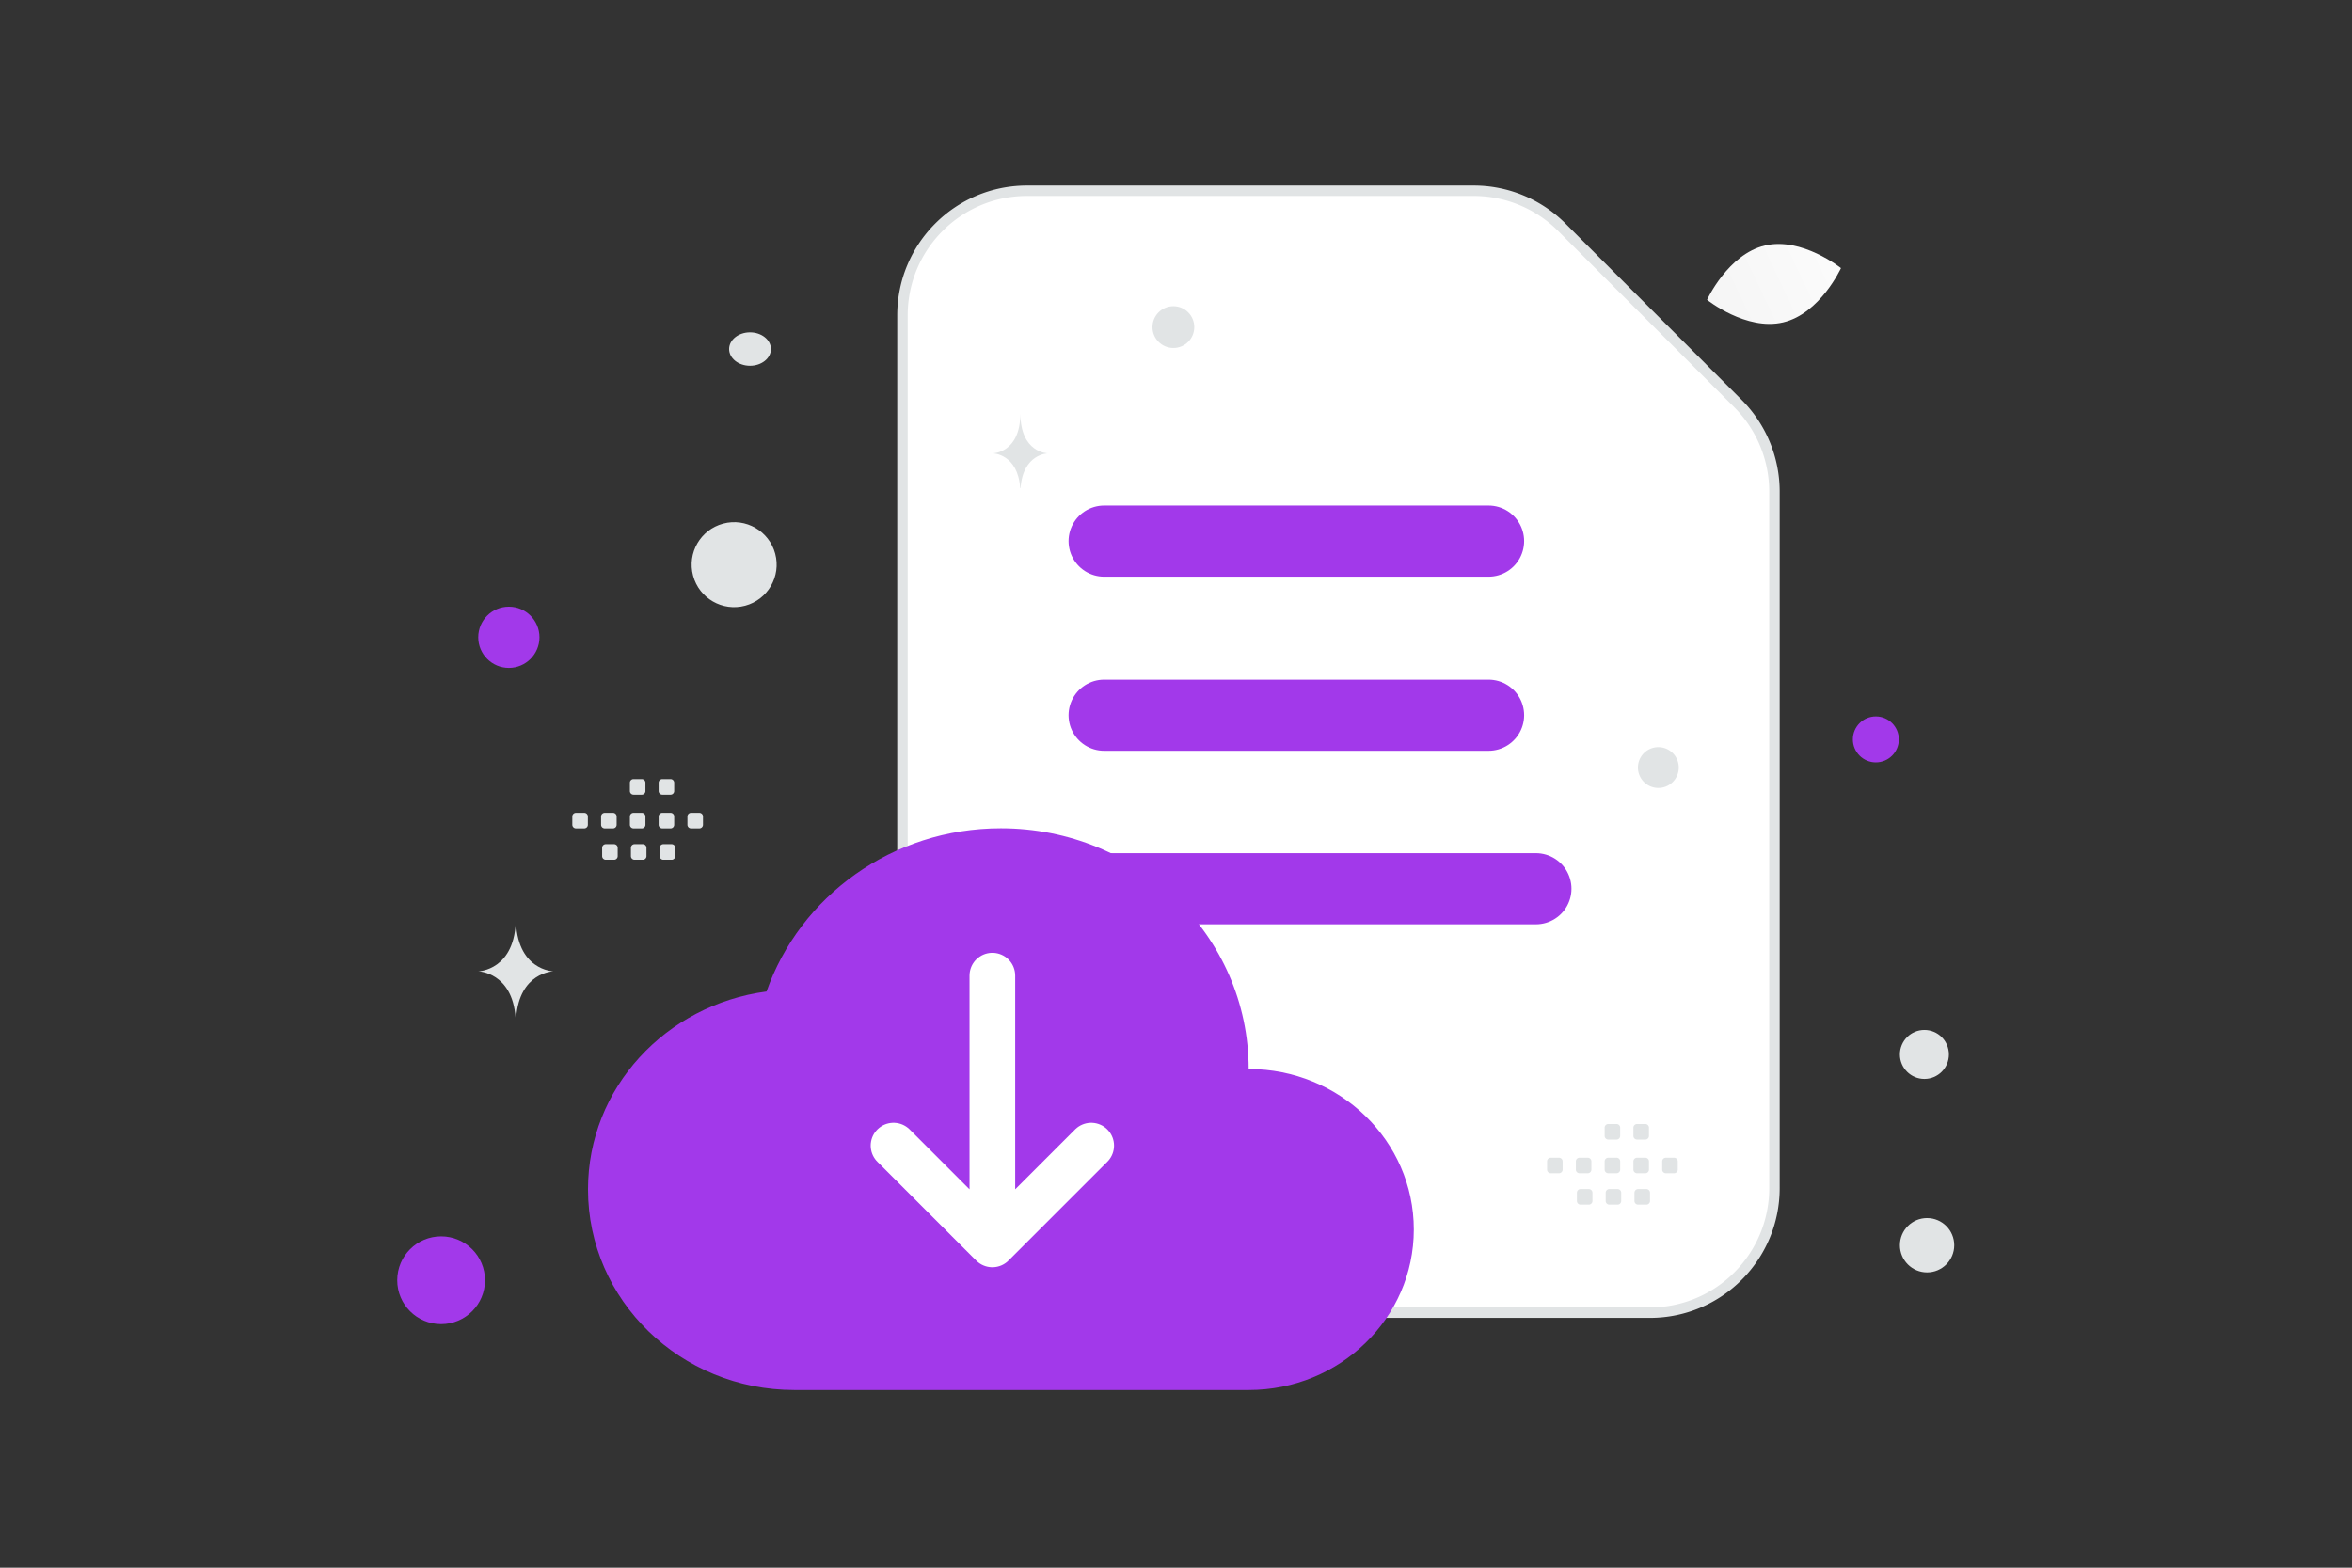 <svg width="900" height="600" viewBox="0 0 900 600" fill="none" xmlns="http://www.w3.org/2000/svg"><rect x="0" y="0" width="900" height="600" fill="#333333" stroke="none"/><path fill="transparent" d="M0 0h900v600H0z"/><path fill-rule="evenodd" clip-rule="evenodd" d="m665.033 154.441-67.402-67.462A47.662 47.662 0 0 0 563.93 73H392.993c-26.337 0-47.668 21.35-47.668 47.71v333.971c0 26.36 21.331 47.71 47.668 47.71h238.339c26.337 0 47.668-21.35 47.668-47.71V188.172a47.747 47.747 0 0 0-13.967-33.731z" fill="#fff" stroke="#E1E4E5" stroke-width="4"/><path d="M422.495 207.1h147.107m-147.107 66.638h147.107M422.183 340.15h165.532" stroke="#A239EA" stroke-width="27.221" stroke-linecap="round" stroke-linejoin="round"/><path fill-rule="evenodd" clip-rule="evenodd" d="M293.319 379.473C254.783 384.587 225 416.361 225 455.214 225 497.615 260.376 532 304 532h173.8c34.902 0 63.2-27.505 63.2-61.429 0-33.924-28.298-61.428-63.2-61.428C477.8 358.249 435.361 317 383 317c-41.665 0-76.962 26.153-89.681 62.473z" fill="#A239EA"/><path d="m417.553 438.457-37.822 37.822-37.822-37.822m37.822-65.053v99.85" stroke="#fff" stroke-width="17.474" stroke-linecap="round" stroke-linejoin="round"/><path fill-rule="evenodd" clip-rule="evenodd" d="M220.386 311.091h3.176c.768 0 1.386.625 1.386 1.386v3.176c0 .767-.625 1.386-1.386 1.386h-3.176a1.392 1.392 0 0 1-1.386-1.386v-3.176a1.383 1.383 0 0 1 1.386-1.386zm11.009 0h3.176c.761 0 1.386.625 1.386 1.386v3.176c0 .767-.625 1.386-1.386 1.386h-3.176a1.392 1.392 0 0 1-1.386-1.386v-3.176c0-.761.625-1.386 1.386-1.386zm11.017 0h3.176c.761 0 1.386.625 1.386 1.386v3.176c0 .767-.625 1.386-1.386 1.386h-3.176a1.392 1.392 0 0 1-1.386-1.386v-3.176a1.383 1.383 0 0 1 1.386-1.386zm11.01 0h3.175c.761 0 1.386.625 1.386 1.386v3.176c0 .767-.625 1.386-1.386 1.386h-3.175a1.393 1.393 0 0 1-1.393-1.386v-3.176a1.402 1.402 0 0 1 1.393-1.386zm11.01 0h3.175c.768 0 1.393.625 1.393 1.386v3.176a1.39 1.39 0 0 1-1.393 1.386h-3.175a1.392 1.392 0 0 1-1.386-1.386v-3.176c0-.761.625-1.386 1.386-1.386zm-32.633 12.005h3.176c.761 0 1.386.625 1.386 1.386v3.182c0 .762-.625 1.386-1.386 1.386h-3.176a1.387 1.387 0 0 1-1.386-1.386v-3.175a1.385 1.385 0 0 1 1.386-1.393zm11.01 0h3.175c.761 0 1.386.625 1.386 1.386v3.182c0 .762-.625 1.386-1.386 1.386h-3.175a1.39 1.39 0 0 1-1.386-1.386v-3.175a1.384 1.384 0 0 1 1.386-1.393zm11.01 0h3.176c.768 0 1.392.625 1.392 1.386v3.182c0 .762-.624 1.386-1.392 1.386h-3.176a1.391 1.391 0 0 1-1.386-1.386v-3.175c0-.768.625-1.393 1.386-1.393zm-11.407-24.902h3.176c.761 0 1.386.624 1.386 1.386v3.175c0 .768-.625 1.386-1.386 1.386h-3.176a1.392 1.392 0 0 1-1.386-1.386v-3.175a1.383 1.383 0 0 1 1.386-1.386zm11.01 0h3.175c.761 0 1.386.624 1.386 1.386v3.175c0 .768-.625 1.386-1.386 1.386h-3.175a1.393 1.393 0 0 1-1.393-1.386v-3.175a1.401 1.401 0 0 1 1.393-1.386zm339.964 144.897h3.176c.768 0 1.386.625 1.386 1.386v3.176c0 .767-.625 1.386-1.386 1.386h-3.176a1.392 1.392 0 0 1-1.386-1.386v-3.176a1.383 1.383 0 0 1 1.386-1.386zm11.009 0h3.176c.761 0 1.386.625 1.386 1.386v3.176c0 .767-.625 1.386-1.386 1.386h-3.176a1.392 1.392 0 0 1-1.386-1.386v-3.176c0-.761.625-1.386 1.386-1.386zm11.017 0h3.176c.761 0 1.386.625 1.386 1.386v3.176c0 .767-.625 1.386-1.386 1.386h-3.176a1.392 1.392 0 0 1-1.386-1.386v-3.176a1.383 1.383 0 0 1 1.386-1.386zm11.01 0h3.175c.761 0 1.386.625 1.386 1.386v3.176c0 .767-.625 1.386-1.386 1.386h-3.175a1.393 1.393 0 0 1-1.393-1.386v-3.176a1.402 1.402 0 0 1 1.393-1.386zm11.01 0h3.175c.768 0 1.393.625 1.393 1.386v3.176a1.39 1.39 0 0 1-1.393 1.386h-3.175a1.392 1.392 0 0 1-1.386-1.386v-3.176c0-.761.625-1.386 1.386-1.386zm-32.633 12.005h3.176c.761 0 1.386.625 1.386 1.386v3.182c0 .762-.625 1.386-1.386 1.386h-3.176a1.387 1.387 0 0 1-1.386-1.386v-3.175a1.385 1.385 0 0 1 1.386-1.393zm11.01 0h3.175c.761 0 1.386.625 1.386 1.386v3.182c0 .762-.625 1.386-1.386 1.386h-3.175a1.39 1.39 0 0 1-1.386-1.386v-3.175a1.384 1.384 0 0 1 1.386-1.393zm11.01 0h3.176c.768 0 1.392.625 1.392 1.386v3.182c0 .762-.624 1.386-1.392 1.386h-3.176a1.391 1.391 0 0 1-1.386-1.386v-3.175c0-.768.625-1.393 1.386-1.393zm-11.407-24.902h3.176c.761 0 1.386.624 1.386 1.386v3.175c0 .768-.625 1.386-1.386 1.386h-3.176a1.392 1.392 0 0 1-1.386-1.386v-3.175a1.383 1.383 0 0 1 1.386-1.386zm11.01 0h3.175c.761 0 1.386.624 1.386 1.386v3.175c0 .768-.625 1.386-1.386 1.386h-3.175a1.393 1.393 0 0 1-1.393-1.386v-3.175a1.401 1.401 0 0 1 1.393-1.386z" fill="#E1E4E5"/><path d="M675.342 93.968c14.147-3.352 29.11 8.646 29.11 8.646s-7.985 17.426-22.137 20.767c-14.147 3.351-29.105-8.636-29.105-8.636s7.985-17.426 22.132-20.777z" fill="url(#a)"/><circle cx="194.716" cy="243.91" r="11.716" fill="#A239EA"/><circle r="8.797" transform="matrix(1 0 0 -1 717.797 282.99)" fill="#A239EA"/><circle r="16.794" transform="matrix(1 0 0 -1 168.794 489.988)" fill="#A239EA"/><circle r="9.373" transform="matrix(1 0 0 -1 736.373 403.566)" fill="#E1E4E5"/><circle r="7.997" transform="matrix(1 0 0 -1 448.997 125.191)" fill="#E1E4E5"/><circle r="7.815" transform="scale(-1 1) rotate(-75 -125.864 560.377)" fill="#E1E4E5"/><circle r="10.396" transform="matrix(1 0 0 -1 737.396 476.59)" fill="#E1E4E5"/><ellipse rx="7.997" ry="6.398" transform="matrix(1 0 0 -1 286.997 133.592)" fill="#E1E4E5"/><circle r="16.264" transform="scale(-1 1) rotate(-75 .362 291.107)" fill="#E1E4E5"/><path d="M197.502 389.58h-.209C196.054 372.027 183 371.757 183 371.757s14.395-.281 14.395-20.563c0 20.282 14.394 20.563 14.394 20.563s-13.048.27-14.287 17.823zm193.025-202.788h-.152C389.476 173.715 380 173.514 380 173.514s10.449-.21 10.449-15.32c0 15.11 10.449 15.32 10.449 15.32s-9.472.201-10.371 13.278z" fill="#E1E4E5"/><defs><linearGradient id="a" x1="728.617" y1="85.635" x2="604.772" y2="144.143" gradientUnits="userSpaceOnUse"><stop stop-color="#fff"/><stop offset="1" stop-color="#EEE"/></linearGradient></defs></svg>